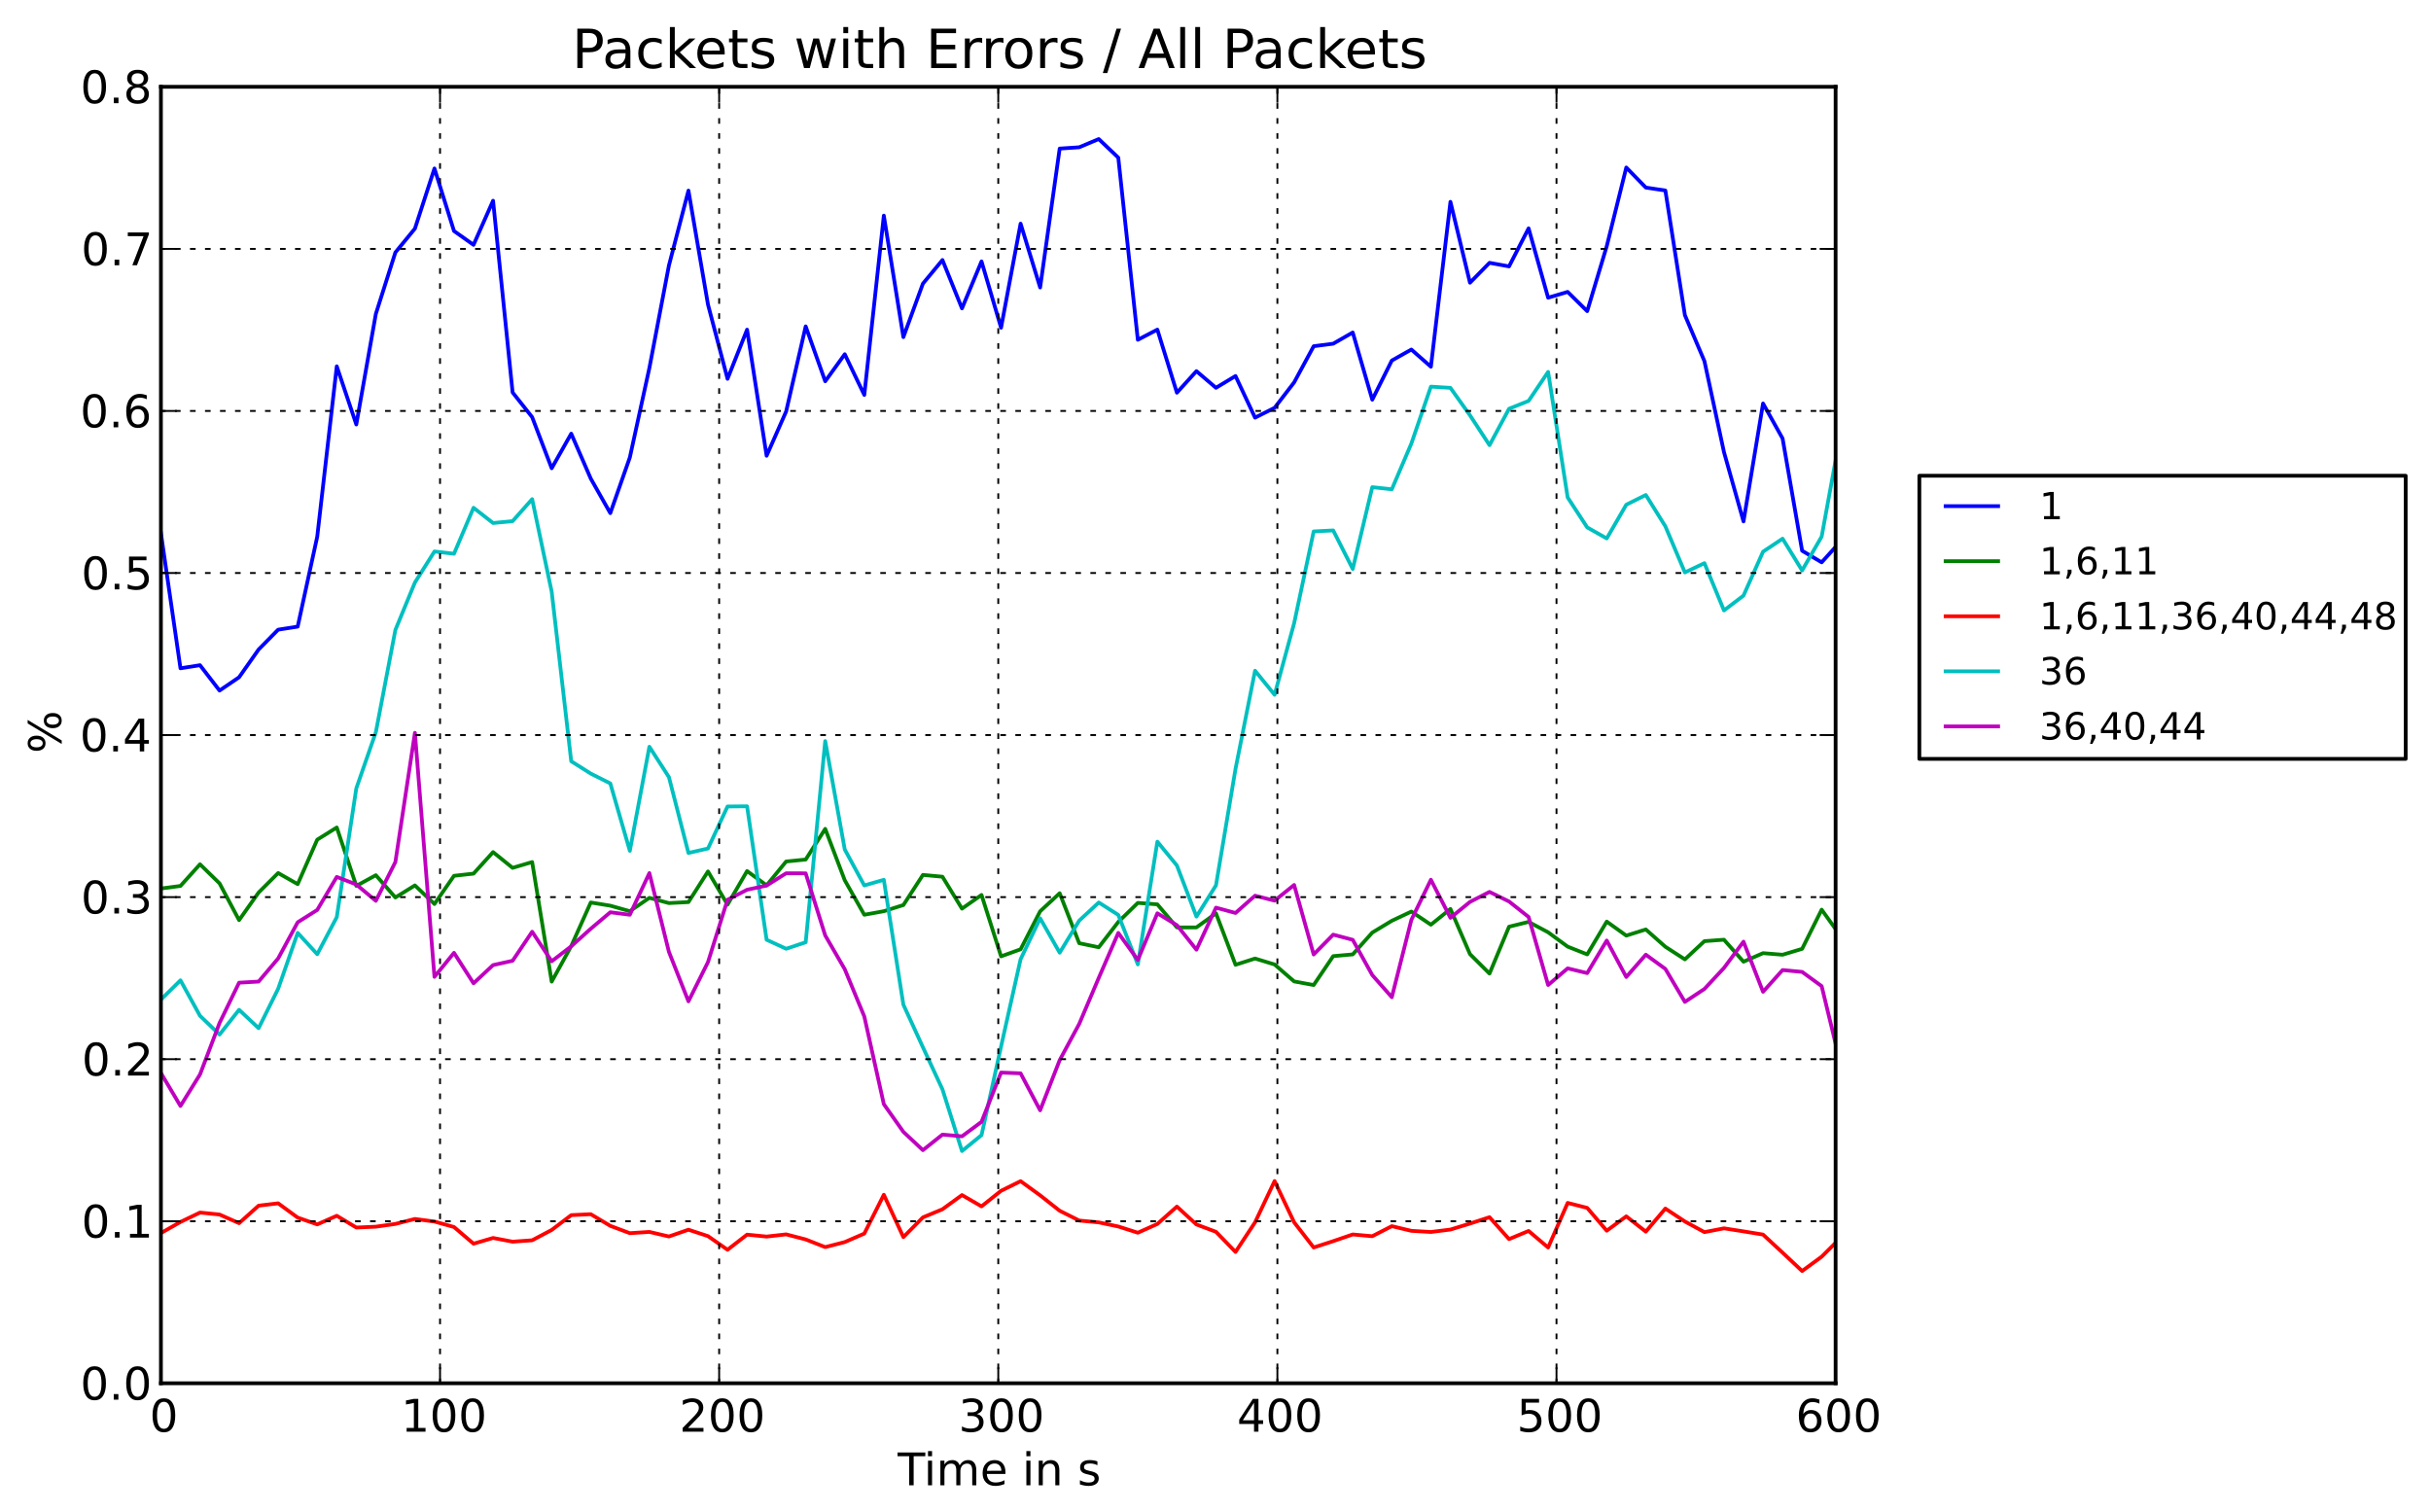 <?xml version="1.0" encoding="utf-8" standalone="no"?>
<!DOCTYPE svg PUBLIC "-//W3C//DTD SVG 1.1//EN"
  "http://www.w3.org/Graphics/SVG/1.1/DTD/svg11.dtd">
<!-- Created with matplotlib (http://matplotlib.sourceforge.net/) -->
<svg height="403pt" version="1.1" viewBox="0 0 648 403" width="648pt" xmlns="http://www.w3.org/2000/svg" xmlns:xlink="http://www.w3.org/1999/xlink">
 <defs>
  <style type="text/css">
*{stroke-linecap:square;stroke-linejoin:round;}
  </style>
 </defs>
 <g id="figure_1">
  <g id="patch_1">
   <path d="
M0 403.307
L648.452 403.307
L648.452 0
L0 0
z
" style="fill:#ffffff;"/>
  </g>
  <g id="axes_1">
   <g id="patch_2">
    <path d="
M42.896 368.742
L489.296 368.742
L489.296 23.142
L42.896 23.142
z
" style="fill:#ffffff;"/>
   </g>
   <g id="line2d_1">
    <path clip-path="url(#p682eaf4455)" d="
M42.896 142.127
L48.104 178.148
L53.312 177.324
L58.52 184.083
L63.728 180.54
L68.936 173.134
L74.144 167.853
L79.352 167.036
L84.56 143.07
L89.768 97.652
L94.976 113.154
L100.184 83.674
L105.392 67.286
L110.6 60.937
L115.808 44.911
L121.016 61.578
L126.224 65.268
L131.432 53.508
L136.64 104.619
L141.848 111.195
L147.056 124.827
L152.264 115.6
L157.472 127.585
L162.68 136.787
L167.888 121.947
L173.096 98.096
L178.304 70.776
L183.512 50.807
L188.72 81.184
L193.928 100.985
L199.136 87.874
L204.344 121.494
L209.552 109.683
L214.76 87.005
L219.968 101.64
L225.176 94.426
L230.384 105.278
L235.592 57.476
L240.8 89.867
L246.008 75.608
L251.216 69.314
L256.424 82.21
L261.632 69.687
L266.84 87.365
L272.048 59.614
L277.256 76.636
L282.464 39.608
L287.672 39.26
L292.88 37.067
L298.088 42.028
L303.296 90.576
L308.504 87.867
L313.712 104.681
L318.92 98.937
L324.128 103.374
L329.336 100.236
L334.544 111.335
L339.752 108.709
L344.96 101.935
L350.168 92.293
L355.376 91.617
L360.584 88.632
L365.792 106.55
L371 96.108
L376.208 93.176
L381.416 97.754
L386.624 53.803
L391.832 75.363
L397.04 70.061
L402.248 71.012
L407.456 60.871
L412.664 79.36
L417.872 77.811
L423.08 82.942
L428.288 65.63
L433.496 44.65
L438.704 49.999
L443.912 50.782
L449.12 84.007
L454.328 96.273
L459.536 120.514
L464.744 139.001
L469.952 107.555
L475.16 116.886
L480.368 146.814
L485.576 149.9
L490.784 144.148
L495.992 154.819" style="fill:none;stroke:#0000ff;"/>
   </g>
   <g id="line2d_2">
    <path clip-path="url(#p682eaf4455)" d="
M42.896 236.853
L48.104 236.17
L53.312 230.394
L58.52 235.478
L63.728 245.276
L68.936 237.92
L74.144 232.722
L79.352 235.686
L84.56 223.827
L89.768 220.586
L94.976 236.154
L100.184 233.301
L105.392 239.242
L110.6 236.022
L115.808 240.987
L121.016 233.463
L126.224 232.882
L131.432 227.146
L136.64 231.346
L141.848 229.801
L147.056 261.675
L152.264 252.199
L157.472 240.581
L162.68 241.43
L167.888 242.9
L173.096 239.344
L178.304 240.738
L183.512 240.472
L188.72 232.304
L193.928 241.151
L199.136 232.2
L204.344 236.008
L209.552 229.649
L214.76 229.128
L219.968 220.949
L225.176 234.653
L230.384 243.844
L235.592 242.903
L240.8 241.261
L246.008 233.226
L251.216 233.707
L256.424 242.221
L261.632 238.567
L266.84 254.936
L272.048 253.052
L277.256 242.926
L282.464 238.111
L287.672 251.431
L292.88 252.515
L298.088 245.764
L303.296 240.685
L308.504 241.076
L313.712 247.217
L318.92 247.218
L324.128 243.469
L329.336 257.181
L334.544 255.518
L339.752 257.102
L344.96 261.62
L350.168 262.583
L355.376 254.879
L360.584 254.414
L365.792 248.599
L371 245.455
L376.208 242.997
L381.416 246.499
L386.624 242.297
L391.832 254.337
L397.04 259.527
L402.248 247.031
L407.456 245.749
L412.664 248.522
L417.872 252.345
L423.08 254.41
L428.288 245.67
L433.496 249.407
L438.704 247.766
L443.912 252.378
L449.12 255.739
L454.328 250.884
L459.536 250.501
L464.744 256.361
L469.952 254.085
L475.16 254.504
L480.368 252.937
L485.576 242.489
L490.784 249.744
L495.992 253.5" style="fill:none;stroke:#008000;"/>
   </g>
   <g id="line2d_3">
    <path clip-path="url(#p682eaf4455)" d="
M42.896 328.704
L48.104 325.743
L53.312 323.234
L58.52 323.758
L63.728 326.064
L68.936 321.396
L74.144 320.769
L79.352 324.576
L84.56 326.391
L89.768 324.092
L94.976 327.229
L100.184 326.998
L105.392 326.263
L110.6 324.941
L115.808 325.629
L121.016 327.086
L126.224 331.53
L131.432 330.006
L136.64 330.997
L141.848 330.625
L147.056 327.875
L152.264 323.922
L157.472 323.672
L162.68 326.778
L167.888 328.729
L173.096 328.394
L178.304 329.613
L183.512 327.806
L188.72 329.519
L193.928 333.149
L199.136 329.12
L204.344 329.635
L209.552 329.048
L214.76 330.4
L219.968 332.443
L225.176 331.103
L230.384 328.837
L235.592 318.49
L240.8 329.782
L246.008 324.521
L251.216 322.353
L256.424 318.573
L261.632 321.585
L266.84 317.433
L272.048 314.867
L277.256 318.644
L282.464 322.752
L287.672 325.363
L292.88 325.853
L298.088 326.949
L303.296 328.61
L308.504 326.275
L313.712 321.644
L318.92 326.411
L324.128 328.371
L329.336 333.732
L334.544 325.836
L339.752 314.841
L344.96 325.836
L350.168 332.547
L355.376 330.856
L360.584 329.072
L365.792 329.54
L371 326.859
L376.208 328.108
L381.416 328.411
L386.624 327.764
L391.832 326.17
L397.04 324.475
L402.248 330.313
L407.456 328.135
L412.664 332.551
L417.872 320.663
L423.08 321.987
L428.288 328.073
L433.496 324.245
L438.704 328.321
L443.912 322.168
L449.12 325.613
L454.328 328.449
L459.536 327.437
L464.744 328.25
L469.952 329.101
L475.16 333.926
L480.368 338.819
L485.576 334.993
L490.784 329.814
L495.992 325.167" style="fill:none;stroke:#ff0000;"/>
   </g>
   <g id="line2d_4">
    <path clip-path="url(#p682eaf4455)" d="
M42.896 266.46
L48.104 261.325
L53.312 270.787
L58.52 275.784
L63.728 269.186
L68.936 274.082
L74.144 263.58
L79.352 248.677
L84.56 254.364
L89.768 244.492
L94.976 210.155
L100.184 195.19
L105.392 167.926
L110.6 155.275
L115.808 147.006
L121.016 147.61
L126.224 135.358
L131.432 139.423
L136.64 138.92
L141.848 133.059
L147.056 157.721
L152.264 202.929
L157.472 206.221
L162.68 208.834
L167.888 226.812
L173.096 199.062
L178.304 207.151
L183.512 227.374
L188.72 226.182
L193.928 214.986
L199.136 214.932
L204.344 250.513
L209.552 252.913
L214.76 251.185
L219.968 197.552
L225.176 226.449
L230.384 236.032
L235.592 234.533
L240.8 267.809
L246.008 279.17
L251.216 290.386
L256.424 306.834
L261.632 302.591
L266.84 278.97
L272.048 255.705
L277.256 244.785
L282.464 253.963
L287.672 245.416
L292.88 240.58
L298.088 243.887
L303.296 257.088
L308.504 224.366
L313.712 230.717
L318.92 244.339
L324.128 236.01
L329.336 204.964
L334.544 178.798
L339.752 185.203
L344.96 166.138
L350.168 141.665
L355.376 141.395
L360.584 151.671
L365.792 129.864
L371 130.429
L376.208 118.233
L381.416 103.064
L386.624 103.392
L391.832 110.702
L397.04 118.67
L402.248 108.963
L407.456 106.871
L412.664 99.144
L417.872 132.602
L423.08 140.588
L428.288 143.529
L433.496 134.538
L438.704 131.949
L443.912 140.3
L449.12 152.595
L454.328 150.123
L459.536 162.722
L464.744 158.769
L469.952 147.068
L475.16 143.593
L480.368 152.06
L485.576 143.037
L490.784 114.598
L495.992 123.532" style="fill:none;stroke:#00bfbf;"/>
   </g>
   <g id="line2d_5">
    <path clip-path="url(#p682eaf4455)" d="
M42.896 286.04
L48.104 294.82
L53.312 286.425
L58.52 272.705
L63.728 261.96
L68.936 261.66
L74.144 255.491
L79.352 245.856
L84.56 242.564
L89.768 233.762
L94.976 235.78
L100.184 240.139
L105.392 229.792
L110.6 195.355
L115.808 260.401
L121.016 253.997
L126.224 262.12
L131.432 257.267
L136.64 256.109
L141.848 248.374
L147.056 256.253
L152.264 252.259
L157.472 247.578
L162.68 243.183
L167.888 243.848
L173.096 232.738
L178.304 253.734
L183.512 266.927
L188.72 256.47
L193.928 239.852
L199.136 237.183
L204.344 236.063
L209.552 232.788
L214.76 232.807
L219.968 249.363
L225.176 258.361
L230.384 270.955
L235.592 294.341
L240.8 301.715
L246.008 306.603
L251.216 302.452
L256.424 302.915
L261.632 299.049
L266.84 285.916
L272.048 286.12
L277.256 295.981
L282.464 282.61
L287.672 272.949
L292.88 260.676
L298.088 248.692
L303.296 255.897
L308.504 243.457
L313.712 246.63
L318.92 253.161
L324.128 241.954
L329.336 243.373
L334.544 238.765
L339.752 240.094
L344.96 235.904
L350.168 254.444
L355.376 249.15
L360.584 250.529
L365.792 259.926
L371 265.833
L376.208 245.221
L381.416 234.511
L386.624 244.669
L391.832 240.423
L397.04 237.756
L402.248 240.313
L407.456 244.434
L412.664 262.577
L417.872 258.14
L423.08 259.404
L428.288 250.722
L433.496 260.44
L438.704 254.49
L443.912 258.284
L449.12 267.079
L454.328 263.626
L459.536 258.032
L464.744 251.022
L469.952 264.384
L475.16 258.589
L480.368 259.081
L485.576 262.874
L490.784 284.342
L495.992 281.8" style="fill:none;stroke:#bf00bf;"/>
   </g>
   <g id="matplotlib.axis_1">
    <g id="xtick_1">
     <g id="line2d_6">
      <path clip-path="url(#p682eaf4455)" d="
M42.896 368.742
L42.896 23.142" style="fill:none;stroke:#000000;stroke-dasharray:1,3;stroke-dashoffset:0.0;stroke-linecap:butt;stroke-width:0.5;"/>
     </g>
     <g id="line2d_7">
      <defs>
       <path d="
M0 0
L0 -4" id="m0012dd4eef" style="stroke:#000000;stroke-linecap:butt;stroke-width:0.5;"/>
      </defs>
      <g>
       <use style="stroke:#000000;stroke-linecap:butt;stroke-width:0.5;" x="42.896" xlink:href="#m0012dd4eef" y="368.742"/>
      </g>
     </g>
     <g id="line2d_8">
      <defs>
       <path d="
M0 0
L0 4" id="m476344969c" style="stroke:#000000;stroke-linecap:butt;stroke-width:0.5;"/>
      </defs>
      <g>
       <use style="stroke:#000000;stroke-linecap:butt;stroke-width:0.5;" x="42.896" xlink:href="#m476344969c" y="23.142"/>
      </g>
     </g>
     <g id="text_1">
      <!-- 0 -->
      <defs>
       <path d="
M31.781 66.406
Q24.172 66.406 20.328 58.906
Q16.5 51.422 16.5 36.375
Q16.5 21.391 20.328 13.891
Q24.172 6.391 31.781 6.391
Q39.453 6.391 43.281 13.891
Q47.125 21.391 47.125 36.375
Q47.125 51.422 43.281 58.906
Q39.453 66.406 31.781 66.406
M31.781 74.219
Q44.047 74.219 50.516 64.516
Q56.984 54.828 56.984 36.375
Q56.984 17.969 50.516 8.266
Q44.047 -1.422 31.781 -1.422
Q19.531 -1.422 13.062 8.266
Q6.594 17.969 6.594 36.375
Q6.594 54.828 13.062 64.516
Q19.531 74.219 31.781 74.219" id="DejaVuSans-30"/>
      </defs>
      <g transform="translate(39.873 381.648)scale(0.12 -0.12)">
       <use xlink:href="#DejaVuSans-30"/>
      </g>
     </g>
    </g>
    <g id="xtick_2">
     <g id="line2d_9">
      <path clip-path="url(#p682eaf4455)" d="
M117.296 368.742
L117.296 23.142" style="fill:none;stroke:#000000;stroke-dasharray:1,3;stroke-dashoffset:0.0;stroke-linecap:butt;stroke-width:0.5;"/>
     </g>
     <g id="line2d_10">
      <g>
       <use style="stroke:#000000;stroke-linecap:butt;stroke-width:0.5;" x="117.296" xlink:href="#m0012dd4eef" y="368.742"/>
      </g>
     </g>
     <g id="line2d_11">
      <g>
       <use style="stroke:#000000;stroke-linecap:butt;stroke-width:0.5;" x="117.296" xlink:href="#m476344969c" y="23.142"/>
      </g>
     </g>
     <g id="text_2">
      <!-- 100 -->
      <defs>
       <path d="
M12.406 8.297
L28.516 8.297
L28.516 63.922
L10.984 60.406
L10.984 69.391
L28.422 72.906
L38.281 72.906
L38.281 8.297
L54.391 8.297
L54.391 0
L12.406 0
z
" id="DejaVuSans-31"/>
      </defs>
      <g transform="translate(106.901 381.648)scale(0.12 -0.12)">
       <use xlink:href="#DejaVuSans-31"/>
       <use x="63.623" xlink:href="#DejaVuSans-30"/>
       <use x="127.246" xlink:href="#DejaVuSans-30"/>
      </g>
     </g>
    </g>
    <g id="xtick_3">
     <g id="line2d_12">
      <path clip-path="url(#p682eaf4455)" d="
M191.696 368.742
L191.696 23.142" style="fill:none;stroke:#000000;stroke-dasharray:1,3;stroke-dashoffset:0.0;stroke-linecap:butt;stroke-width:0.5;"/>
     </g>
     <g id="line2d_13">
      <g>
       <use style="stroke:#000000;stroke-linecap:butt;stroke-width:0.5;" x="191.696" xlink:href="#m0012dd4eef" y="368.742"/>
      </g>
     </g>
     <g id="line2d_14">
      <g>
       <use style="stroke:#000000;stroke-linecap:butt;stroke-width:0.5;" x="191.696" xlink:href="#m476344969c" y="23.142"/>
      </g>
     </g>
     <g id="text_3">
      <!-- 200 -->
      <defs>
       <path d="
M19.188 8.297
L53.609 8.297
L53.609 0
L7.328 0
L7.328 8.297
Q12.938 14.109 22.625 23.891
Q32.328 33.688 34.812 36.531
Q39.547 41.844 41.422 45.531
Q43.312 49.219 43.312 52.781
Q43.312 58.594 39.234 62.25
Q35.156 65.922 28.609 65.922
Q23.969 65.922 18.812 64.312
Q13.672 62.703 7.812 59.422
L7.812 69.391
Q13.766 71.781 18.938 73
Q24.125 74.219 28.422 74.219
Q39.75 74.219 46.484 68.547
Q53.219 62.891 53.219 53.422
Q53.219 48.922 51.531 44.891
Q49.859 40.875 45.406 35.406
Q44.188 33.984 37.641 27.219
Q31.109 20.453 19.188 8.297" id="DejaVuSans-32"/>
      </defs>
      <g transform="translate(181.082 381.648)scale(0.12 -0.12)">
       <use xlink:href="#DejaVuSans-32"/>
       <use x="63.623" xlink:href="#DejaVuSans-30"/>
       <use x="127.246" xlink:href="#DejaVuSans-30"/>
      </g>
     </g>
    </g>
    <g id="xtick_4">
     <g id="line2d_15">
      <path clip-path="url(#p682eaf4455)" d="
M266.096 368.742
L266.096 23.142" style="fill:none;stroke:#000000;stroke-dasharray:1,3;stroke-dashoffset:0.0;stroke-linecap:butt;stroke-width:0.5;"/>
     </g>
     <g id="line2d_16">
      <g>
       <use style="stroke:#000000;stroke-linecap:butt;stroke-width:0.5;" x="266.096" xlink:href="#m0012dd4eef" y="368.742"/>
      </g>
     </g>
     <g id="line2d_17">
      <g>
       <use style="stroke:#000000;stroke-linecap:butt;stroke-width:0.5;" x="266.096" xlink:href="#m476344969c" y="23.142"/>
      </g>
     </g>
     <g id="text_4">
      <!-- 300 -->
      <defs>
       <path d="
M40.578 39.312
Q47.656 37.797 51.625 33
Q55.609 28.219 55.609 21.188
Q55.609 10.406 48.188 4.484
Q40.766 -1.422 27.094 -1.422
Q22.516 -1.422 17.656 -0.516
Q12.797 0.391 7.625 2.203
L7.625 11.719
Q11.719 9.328 16.594 8.109
Q21.484 6.891 26.812 6.891
Q36.078 6.891 40.938 10.547
Q45.797 14.203 45.797 21.188
Q45.797 27.641 41.281 31.266
Q36.766 34.906 28.719 34.906
L20.219 34.906
L20.219 43.016
L29.109 43.016
Q36.375 43.016 40.234 45.922
Q44.094 48.828 44.094 54.297
Q44.094 59.906 40.109 62.906
Q36.141 65.922 28.719 65.922
Q24.656 65.922 20.016 65.031
Q15.375 64.156 9.812 62.312
L9.812 71.094
Q15.438 72.656 20.344 73.438
Q25.25 74.219 29.594 74.219
Q40.828 74.219 47.359 69.109
Q53.906 64.016 53.906 55.328
Q53.906 49.266 50.438 45.094
Q46.969 40.922 40.578 39.312" id="DejaVuSans-33"/>
      </defs>
      <g transform="translate(255.5 381.648)scale(0.12 -0.12)">
       <use xlink:href="#DejaVuSans-33"/>
       <use x="63.623" xlink:href="#DejaVuSans-30"/>
       <use x="127.246" xlink:href="#DejaVuSans-30"/>
      </g>
     </g>
    </g>
    <g id="xtick_5">
     <g id="line2d_18">
      <path clip-path="url(#p682eaf4455)" d="
M340.496 368.742
L340.496 23.142" style="fill:none;stroke:#000000;stroke-dasharray:1,3;stroke-dashoffset:0.0;stroke-linecap:butt;stroke-width:0.5;"/>
     </g>
     <g id="line2d_19">
      <g>
       <use style="stroke:#000000;stroke-linecap:butt;stroke-width:0.5;" x="340.496" xlink:href="#m0012dd4eef" y="368.742"/>
      </g>
     </g>
     <g id="line2d_20">
      <g>
       <use style="stroke:#000000;stroke-linecap:butt;stroke-width:0.5;" x="340.496" xlink:href="#m476344969c" y="23.142"/>
      </g>
     </g>
     <g id="text_5">
      <!-- 400 -->
      <defs>
       <path d="
M37.797 64.312
L12.891 25.391
L37.797 25.391
z

M35.203 72.906
L47.609 72.906
L47.609 25.391
L58.016 25.391
L58.016 17.188
L47.609 17.188
L47.609 0
L37.797 0
L37.797 17.188
L4.891 17.188
L4.891 26.703
z
" id="DejaVuSans-34"/>
      </defs>
      <g transform="translate(329.736 381.648)scale(0.12 -0.12)">
       <use xlink:href="#DejaVuSans-34"/>
       <use x="63.623" xlink:href="#DejaVuSans-30"/>
       <use x="127.246" xlink:href="#DejaVuSans-30"/>
      </g>
     </g>
    </g>
    <g id="xtick_6">
     <g id="line2d_21">
      <path clip-path="url(#p682eaf4455)" d="
M414.896 368.742
L414.896 23.142" style="fill:none;stroke:#000000;stroke-dasharray:1,3;stroke-dashoffset:0.0;stroke-linecap:butt;stroke-width:0.5;"/>
     </g>
     <g id="line2d_22">
      <g>
       <use style="stroke:#000000;stroke-linecap:butt;stroke-width:0.5;" x="414.896" xlink:href="#m0012dd4eef" y="368.742"/>
      </g>
     </g>
     <g id="line2d_23">
      <g>
       <use style="stroke:#000000;stroke-linecap:butt;stroke-width:0.5;" x="414.896" xlink:href="#m476344969c" y="23.142"/>
      </g>
     </g>
     <g id="text_6">
      <!-- 500 -->
      <defs>
       <path d="
M10.797 72.906
L49.516 72.906
L49.516 64.594
L19.828 64.594
L19.828 46.734
Q21.969 47.469 24.109 47.828
Q26.266 48.188 28.422 48.188
Q40.625 48.188 47.75 41.5
Q54.891 34.812 54.891 23.391
Q54.891 11.625 47.562 5.094
Q40.234 -1.422 26.906 -1.422
Q22.312 -1.422 17.547 -0.641
Q12.797 0.141 7.719 1.703
L7.719 11.625
Q12.109 9.234 16.797 8.062
Q21.484 6.891 26.703 6.891
Q35.156 6.891 40.078 11.328
Q45.016 15.766 45.016 23.391
Q45.016 31 40.078 35.438
Q35.156 39.891 26.703 39.891
Q22.75 39.891 18.812 39.016
Q14.891 38.141 10.797 36.281
z
" id="DejaVuSans-35"/>
      </defs>
      <g transform="translate(404.305 381.648)scale(0.12 -0.12)">
       <use xlink:href="#DejaVuSans-35"/>
       <use x="63.623" xlink:href="#DejaVuSans-30"/>
       <use x="127.246" xlink:href="#DejaVuSans-30"/>
      </g>
     </g>
    </g>
    <g id="xtick_7">
     <g id="line2d_24">
      <path clip-path="url(#p682eaf4455)" d="
M489.296 368.742
L489.296 23.142" style="fill:none;stroke:#000000;stroke-dasharray:1,3;stroke-dashoffset:0.0;stroke-linecap:butt;stroke-width:0.5;"/>
     </g>
     <g id="line2d_25">
      <g>
       <use style="stroke:#000000;stroke-linecap:butt;stroke-width:0.5;" x="489.296" xlink:href="#m0012dd4eef" y="368.742"/>
      </g>
     </g>
     <g id="line2d_26">
      <g>
       <use style="stroke:#000000;stroke-linecap:butt;stroke-width:0.5;" x="489.296" xlink:href="#m476344969c" y="23.142"/>
      </g>
     </g>
     <g id="text_7">
      <!-- 600 -->
      <defs>
       <path d="
M33.016 40.375
Q26.375 40.375 22.484 35.828
Q18.609 31.297 18.609 23.391
Q18.609 15.531 22.484 10.953
Q26.375 6.391 33.016 6.391
Q39.656 6.391 43.531 10.953
Q47.406 15.531 47.406 23.391
Q47.406 31.297 43.531 35.828
Q39.656 40.375 33.016 40.375
M52.594 71.297
L52.594 62.312
Q48.875 64.062 45.094 64.984
Q41.312 65.922 37.594 65.922
Q27.828 65.922 22.672 59.328
Q17.531 52.734 16.797 39.406
Q19.672 43.656 24.016 45.922
Q28.375 48.188 33.594 48.188
Q44.578 48.188 50.953 41.516
Q57.328 34.859 57.328 23.391
Q57.328 12.156 50.688 5.359
Q44.047 -1.422 33.016 -1.422
Q20.359 -1.422 13.672 8.266
Q6.984 17.969 6.984 36.375
Q6.984 53.656 15.188 63.938
Q23.391 74.219 37.203 74.219
Q40.922 74.219 44.703 73.484
Q48.484 72.75 52.594 71.297" id="DejaVuSans-36"/>
      </defs>
      <g transform="translate(478.661 381.648)scale(0.12 -0.12)">
       <use xlink:href="#DejaVuSans-36"/>
       <use x="63.623" xlink:href="#DejaVuSans-30"/>
       <use x="127.246" xlink:href="#DejaVuSans-30"/>
      </g>
     </g>
    </g>
    <g id="text_8">
     <!-- Time in s -->
     <defs>
      <path d="
M52 44.188
Q55.375 50.25 60.062 53.125
Q64.75 56 71.094 56
Q79.641 56 84.281 50.016
Q88.922 44.047 88.922 33.016
L88.922 0
L79.891 0
L79.891 32.719
Q79.891 40.578 77.094 44.375
Q74.312 48.188 68.609 48.188
Q61.625 48.188 57.562 43.547
Q53.516 38.922 53.516 30.906
L53.516 0
L44.484 0
L44.484 32.719
Q44.484 40.625 41.703 44.406
Q38.922 48.188 33.109 48.188
Q26.219 48.188 22.156 43.531
Q18.109 38.875 18.109 30.906
L18.109 0
L9.078 0
L9.078 54.688
L18.109 54.688
L18.109 46.188
Q21.188 51.219 25.484 53.609
Q29.781 56 35.688 56
Q41.656 56 45.828 52.969
Q50 49.953 52 44.188" id="DejaVuSans-6d"/>
      <path d="
M54.891 33.016
L54.891 0
L45.906 0
L45.906 32.719
Q45.906 40.484 42.875 44.328
Q39.844 48.188 33.797 48.188
Q26.516 48.188 22.312 43.547
Q18.109 38.922 18.109 30.906
L18.109 0
L9.078 0
L9.078 54.688
L18.109 54.688
L18.109 46.188
Q21.344 51.125 25.703 53.562
Q30.078 56 35.797 56
Q45.219 56 50.047 50.172
Q54.891 44.344 54.891 33.016" id="DejaVuSans-6e"/>
      <path id="DejaVuSans-20"/>
      <path d="
M9.422 54.688
L18.406 54.688
L18.406 0
L9.422 0
z

M9.422 75.984
L18.406 75.984
L18.406 64.594
L9.422 64.594
z
" id="DejaVuSans-69"/>
      <path d="
M56.203 29.594
L56.203 25.203
L14.891 25.203
Q15.484 15.922 20.484 11.062
Q25.484 6.203 34.422 6.203
Q39.594 6.203 44.453 7.469
Q49.312 8.734 54.109 11.281
L54.109 2.781
Q49.266 0.734 44.188 -0.344
Q39.109 -1.422 33.891 -1.422
Q20.797 -1.422 13.156 6.188
Q5.516 13.812 5.516 26.812
Q5.516 40.234 12.766 48.109
Q20.016 56 32.328 56
Q43.359 56 49.781 48.891
Q56.203 41.797 56.203 29.594
M47.219 32.234
Q47.125 39.594 43.094 43.984
Q39.062 48.391 32.422 48.391
Q24.906 48.391 20.391 44.141
Q15.875 39.891 15.188 32.172
z
" id="DejaVuSans-65"/>
      <path d="
M44.281 53.078
L44.281 44.578
Q40.484 46.531 36.375 47.5
Q32.281 48.484 27.875 48.484
Q21.188 48.484 17.844 46.438
Q14.5 44.391 14.5 40.281
Q14.5 37.156 16.891 35.375
Q19.281 33.594 26.516 31.984
L29.594 31.297
Q39.156 29.25 43.188 25.516
Q47.219 21.781 47.219 15.094
Q47.219 7.469 41.188 3.016
Q35.156 -1.422 24.609 -1.422
Q20.219 -1.422 15.453 -0.562
Q10.688 0.297 5.422 2
L5.422 11.281
Q10.406 8.688 15.234 7.391
Q20.062 6.109 24.812 6.109
Q31.156 6.109 34.562 8.281
Q37.984 10.453 37.984 14.406
Q37.984 18.062 35.516 20.016
Q33.062 21.969 24.703 23.781
L21.578 24.516
Q13.234 26.266 9.516 29.906
Q5.812 33.547 5.812 39.891
Q5.812 47.609 11.281 51.797
Q16.75 56 26.812 56
Q31.781 56 36.172 55.266
Q40.578 54.547 44.281 53.078" id="DejaVuSans-73"/>
      <path d="
M-0.297 72.906
L61.375 72.906
L61.375 64.594
L35.5 64.594
L35.5 0
L25.594 0
L25.594 64.594
L-0.297 64.594
z
" id="DejaVuSans-54"/>
     </defs>
     <g transform="translate(239.282 395.937)scale(0.12 -0.12)">
      <use xlink:href="#DejaVuSans-54"/>
      <use x="57.959" xlink:href="#DejaVuSans-69"/>
      <use x="85.742" xlink:href="#DejaVuSans-6d"/>
      <use x="183.154" xlink:href="#DejaVuSans-65"/>
      <use x="244.678" xlink:href="#DejaVuSans-20"/>
      <use x="276.465" xlink:href="#DejaVuSans-69"/>
      <use x="304.248" xlink:href="#DejaVuSans-6e"/>
      <use x="367.627" xlink:href="#DejaVuSans-20"/>
      <use x="399.414" xlink:href="#DejaVuSans-73"/>
     </g>
    </g>
   </g>
   <g id="matplotlib.axis_2">
    <g id="ytick_1">
     <g id="line2d_27">
      <path clip-path="url(#p682eaf4455)" d="
M42.896 368.742
L489.296 368.742" style="fill:none;stroke:#000000;stroke-dasharray:1,3;stroke-dashoffset:0.0;stroke-linecap:butt;stroke-width:0.5;"/>
     </g>
     <g id="line2d_28">
      <defs>
       <path d="
M0 0
L4 0" id="me8a85f7bf6" style="stroke:#000000;stroke-linecap:butt;stroke-width:0.5;"/>
      </defs>
      <g>
       <use style="stroke:#000000;stroke-linecap:butt;stroke-width:0.5;" x="42.896" xlink:href="#me8a85f7bf6" y="368.742"/>
      </g>
     </g>
     <g id="line2d_29">
      <defs>
       <path d="
M0 0
L-4 0" id="m1a32005dea" style="stroke:#000000;stroke-linecap:butt;stroke-width:0.5;"/>
      </defs>
      <g>
       <use style="stroke:#000000;stroke-linecap:butt;stroke-width:0.5;" x="489.296" xlink:href="#m1a32005dea" y="368.742"/>
      </g>
     </g>
     <g id="text_9">
      <!-- 0.0 -->
      <defs>
       <path d="
M10.688 12.406
L21 12.406
L21 0
L10.688 0
z
" id="DejaVuSans-2e"/>
      </defs>
      <g transform="translate(21.401 373.11)scale(0.12 -0.12)">
       <use xlink:href="#DejaVuSans-30"/>
       <use x="63.623" xlink:href="#DejaVuSans-2e"/>
       <use x="95.41" xlink:href="#DejaVuSans-30"/>
      </g>
     </g>
    </g>
    <g id="ytick_2">
     <g id="line2d_30">
      <path clip-path="url(#p682eaf4455)" d="
M42.896 325.542
L489.296 325.542" style="fill:none;stroke:#000000;stroke-dasharray:1,3;stroke-dashoffset:0.0;stroke-linecap:butt;stroke-width:0.5;"/>
     </g>
     <g id="line2d_31">
      <g>
       <use style="stroke:#000000;stroke-linecap:butt;stroke-width:0.5;" x="42.896" xlink:href="#me8a85f7bf6" y="325.542"/>
      </g>
     </g>
     <g id="line2d_32">
      <g>
       <use style="stroke:#000000;stroke-linecap:butt;stroke-width:0.5;" x="489.296" xlink:href="#m1a32005dea" y="325.542"/>
      </g>
     </g>
     <g id="text_10">
      <!-- 0.1 -->
      <g transform="translate(21.712 329.91)scale(0.12 -0.12)">
       <use xlink:href="#DejaVuSans-30"/>
       <use x="63.623" xlink:href="#DejaVuSans-2e"/>
       <use x="95.41" xlink:href="#DejaVuSans-31"/>
      </g>
     </g>
    </g>
    <g id="ytick_3">
     <g id="line2d_33">
      <path clip-path="url(#p682eaf4455)" d="
M42.896 282.342
L489.296 282.342" style="fill:none;stroke:#000000;stroke-dasharray:1,3;stroke-dashoffset:0.0;stroke-linecap:butt;stroke-width:0.5;"/>
     </g>
     <g id="line2d_34">
      <g>
       <use style="stroke:#000000;stroke-linecap:butt;stroke-width:0.5;" x="42.896" xlink:href="#me8a85f7bf6" y="282.342"/>
      </g>
     </g>
     <g id="line2d_35">
      <g>
       <use style="stroke:#000000;stroke-linecap:butt;stroke-width:0.5;" x="489.296" xlink:href="#m1a32005dea" y="282.342"/>
      </g>
     </g>
     <g id="text_11">
      <!-- 0.2 -->
      <g transform="translate(21.806 286.71)scale(0.12 -0.12)">
       <use xlink:href="#DejaVuSans-30"/>
       <use x="63.623" xlink:href="#DejaVuSans-2e"/>
       <use x="95.41" xlink:href="#DejaVuSans-32"/>
      </g>
     </g>
    </g>
    <g id="ytick_4">
     <g id="line2d_36">
      <path clip-path="url(#p682eaf4455)" d="
M42.896 239.142
L489.296 239.142" style="fill:none;stroke:#000000;stroke-dasharray:1,3;stroke-dashoffset:0.0;stroke-linecap:butt;stroke-width:0.5;"/>
     </g>
     <g id="line2d_37">
      <g>
       <use style="stroke:#000000;stroke-linecap:butt;stroke-width:0.5;" x="42.896" xlink:href="#me8a85f7bf6" y="239.142"/>
      </g>
     </g>
     <g id="line2d_38">
      <g>
       <use style="stroke:#000000;stroke-linecap:butt;stroke-width:0.5;" x="489.296" xlink:href="#m1a32005dea" y="239.142"/>
      </g>
     </g>
     <g id="text_12">
      <!-- 0.3 -->
      <g transform="translate(21.566 243.51)scale(0.12 -0.12)">
       <use xlink:href="#DejaVuSans-30"/>
       <use x="63.623" xlink:href="#DejaVuSans-2e"/>
       <use x="95.41" xlink:href="#DejaVuSans-33"/>
      </g>
     </g>
    </g>
    <g id="ytick_5">
     <g id="line2d_39">
      <path clip-path="url(#p682eaf4455)" d="
M42.896 195.942
L489.296 195.942" style="fill:none;stroke:#000000;stroke-dasharray:1,3;stroke-dashoffset:0.0;stroke-linecap:butt;stroke-width:0.5;"/>
     </g>
     <g id="line2d_40">
      <g>
       <use style="stroke:#000000;stroke-linecap:butt;stroke-width:0.5;" x="42.896" xlink:href="#me8a85f7bf6" y="195.942"/>
      </g>
     </g>
     <g id="line2d_41">
      <g>
       <use style="stroke:#000000;stroke-linecap:butt;stroke-width:0.5;" x="489.296" xlink:href="#m1a32005dea" y="195.942"/>
      </g>
     </g>
     <g id="text_13">
      <!-- 0.4 -->
      <g transform="translate(21.277 200.31)scale(0.12 -0.12)">
       <use xlink:href="#DejaVuSans-30"/>
       <use x="63.623" xlink:href="#DejaVuSans-2e"/>
       <use x="95.41" xlink:href="#DejaVuSans-34"/>
      </g>
     </g>
    </g>
    <g id="ytick_6">
     <g id="line2d_42">
      <path clip-path="url(#p682eaf4455)" d="
M42.896 152.742
L489.296 152.742" style="fill:none;stroke:#000000;stroke-dasharray:1,3;stroke-dashoffset:0.0;stroke-linecap:butt;stroke-width:0.5;"/>
     </g>
     <g id="line2d_43">
      <g>
       <use style="stroke:#000000;stroke-linecap:butt;stroke-width:0.5;" x="42.896" xlink:href="#me8a85f7bf6" y="152.742"/>
      </g>
     </g>
     <g id="line2d_44">
      <g>
       <use style="stroke:#000000;stroke-linecap:butt;stroke-width:0.5;" x="489.296" xlink:href="#m1a32005dea" y="152.742"/>
      </g>
     </g>
     <g id="text_14">
      <!-- 0.5 -->
      <g transform="translate(21.652 157.11)scale(0.12 -0.12)">
       <use xlink:href="#DejaVuSans-30"/>
       <use x="63.623" xlink:href="#DejaVuSans-2e"/>
       <use x="95.41" xlink:href="#DejaVuSans-35"/>
      </g>
     </g>
    </g>
    <g id="ytick_7">
     <g id="line2d_45">
      <path clip-path="url(#p682eaf4455)" d="
M42.896 109.542
L489.296 109.542" style="fill:none;stroke:#000000;stroke-dasharray:1,3;stroke-dashoffset:0.0;stroke-linecap:butt;stroke-width:0.5;"/>
     </g>
     <g id="line2d_46">
      <g>
       <use style="stroke:#000000;stroke-linecap:butt;stroke-width:0.5;" x="42.896" xlink:href="#me8a85f7bf6" y="109.542"/>
      </g>
     </g>
     <g id="line2d_47">
      <g>
       <use style="stroke:#000000;stroke-linecap:butt;stroke-width:0.5;" x="489.296" xlink:href="#m1a32005dea" y="109.542"/>
      </g>
     </g>
     <g id="text_15">
      <!-- 0.6 -->
      <g transform="translate(21.359 113.91)scale(0.12 -0.12)">
       <use xlink:href="#DejaVuSans-30"/>
       <use x="63.623" xlink:href="#DejaVuSans-2e"/>
       <use x="95.41" xlink:href="#DejaVuSans-36"/>
      </g>
     </g>
    </g>
    <g id="ytick_8">
     <g id="line2d_48">
      <path clip-path="url(#p682eaf4455)" d="
M42.896 66.342
L489.296 66.342" style="fill:none;stroke:#000000;stroke-dasharray:1,3;stroke-dashoffset:0.0;stroke-linecap:butt;stroke-width:0.5;"/>
     </g>
     <g id="line2d_49">
      <g>
       <use style="stroke:#000000;stroke-linecap:butt;stroke-width:0.5;" x="42.896" xlink:href="#me8a85f7bf6" y="66.342"/>
      </g>
     </g>
     <g id="line2d_50">
      <g>
       <use style="stroke:#000000;stroke-linecap:butt;stroke-width:0.5;" x="489.296" xlink:href="#m1a32005dea" y="66.342"/>
      </g>
     </g>
     <g id="text_16">
      <!-- 0.7 -->
      <defs>
       <path d="
M8.203 72.906
L55.078 72.906
L55.078 68.703
L28.609 0
L18.312 0
L43.219 64.594
L8.203 64.594
z
" id="DejaVuSans-37"/>
      </defs>
      <g transform="translate(21.629 70.71)scale(0.12 -0.12)">
       <use xlink:href="#DejaVuSans-30"/>
       <use x="63.623" xlink:href="#DejaVuSans-2e"/>
       <use x="95.41" xlink:href="#DejaVuSans-37"/>
      </g>
     </g>
    </g>
    <g id="ytick_9">
     <g id="line2d_51">
      <path clip-path="url(#p682eaf4455)" d="
M42.896 23.142
L489.296 23.142" style="fill:none;stroke:#000000;stroke-dasharray:1,3;stroke-dashoffset:0.0;stroke-linecap:butt;stroke-width:0.5;"/>
     </g>
     <g id="line2d_52">
      <g>
       <use style="stroke:#000000;stroke-linecap:butt;stroke-width:0.5;" x="42.896" xlink:href="#me8a85f7bf6" y="23.142"/>
      </g>
     </g>
     <g id="line2d_53">
      <g>
       <use style="stroke:#000000;stroke-linecap:butt;stroke-width:0.5;" x="489.296" xlink:href="#m1a32005dea" y="23.142"/>
      </g>
     </g>
     <g id="text_17">
      <!-- 0.8 -->
      <defs>
       <path d="
M31.781 34.625
Q24.75 34.625 20.719 30.859
Q16.703 27.094 16.703 20.516
Q16.703 13.922 20.719 10.156
Q24.75 6.391 31.781 6.391
Q38.812 6.391 42.859 10.172
Q46.922 13.969 46.922 20.516
Q46.922 27.094 42.891 30.859
Q38.875 34.625 31.781 34.625
M21.922 38.812
Q15.578 40.375 12.031 44.719
Q8.5 49.078 8.5 55.328
Q8.5 64.062 14.719 69.141
Q20.953 74.219 31.781 74.219
Q42.672 74.219 48.875 69.141
Q55.078 64.062 55.078 55.328
Q55.078 49.078 51.531 44.719
Q48 40.375 41.703 38.812
Q48.828 37.156 52.797 32.312
Q56.781 27.484 56.781 20.516
Q56.781 9.906 50.312 4.234
Q43.844 -1.422 31.781 -1.422
Q19.734 -1.422 13.25 4.234
Q6.781 9.906 6.781 20.516
Q6.781 27.484 10.781 32.312
Q14.797 37.156 21.922 38.812
M18.312 54.391
Q18.312 48.734 21.844 45.562
Q25.391 42.391 31.781 42.391
Q38.141 42.391 41.719 45.562
Q45.312 48.734 45.312 54.391
Q45.312 60.062 41.719 63.234
Q38.141 66.406 31.781 66.406
Q25.391 66.406 21.844 63.234
Q18.312 60.062 18.312 54.391" id="DejaVuSans-38"/>
      </defs>
      <g transform="translate(21.425 27.51)scale(0.12 -0.12)">
       <use xlink:href="#DejaVuSans-30"/>
       <use x="63.623" xlink:href="#DejaVuSans-2e"/>
       <use x="95.41" xlink:href="#DejaVuSans-38"/>
      </g>
     </g>
    </g>
    <g id="text_18">
     <!-- % -->
     <defs>
      <path d="
M72.703 32.078
Q68.453 32.078 66.031 28.469
Q63.625 24.859 63.625 18.406
Q63.625 12.062 66.031 8.422
Q68.453 4.781 72.703 4.781
Q76.859 4.781 79.266 8.422
Q81.688 12.062 81.688 18.406
Q81.688 24.812 79.266 28.438
Q76.859 32.078 72.703 32.078
M72.703 38.281
Q80.422 38.281 84.953 32.906
Q89.5 27.547 89.5 18.406
Q89.5 9.281 84.938 3.922
Q80.375 -1.422 72.703 -1.422
Q64.891 -1.422 60.344 3.922
Q55.812 9.281 55.812 18.406
Q55.812 27.594 60.375 32.938
Q64.938 38.281 72.703 38.281
M22.312 68.016
Q18.109 68.016 15.688 64.375
Q13.281 60.75 13.281 54.391
Q13.281 47.953 15.672 44.328
Q18.062 40.719 22.312 40.719
Q26.562 40.719 28.969 44.328
Q31.391 47.953 31.391 54.391
Q31.391 60.688 28.953 64.344
Q26.516 68.016 22.312 68.016
M66.406 74.219
L74.219 74.219
L28.609 -1.422
L20.797 -1.422
z

M22.312 74.219
Q30.031 74.219 34.609 68.875
Q39.203 63.531 39.203 54.391
Q39.203 45.172 34.641 39.844
Q30.078 34.516 22.312 34.516
Q14.547 34.516 10.031 39.859
Q5.516 45.219 5.516 54.391
Q5.516 63.484 10.047 68.844
Q14.594 74.219 22.312 74.219" id="DejaVuSans-25"/>
     </defs>
     <g transform="translate(16.277 200.81)rotate(-90.0)scale(0.12 -0.12)">
      <use xlink:href="#DejaVuSans-25"/>
     </g>
    </g>
   </g>
   <g id="patch_3">
    <path d="
M42.896 23.142
L489.296 23.142" style="fill:none;stroke:#000000;"/>
   </g>
   <g id="patch_4">
    <path d="
M489.296 368.742
L489.296 23.142" style="fill:none;stroke:#000000;"/>
   </g>
   <g id="patch_5">
    <path d="
M42.896 368.742
L489.296 368.742" style="fill:none;stroke:#000000;"/>
   </g>
   <g id="patch_6">
    <path d="
M42.896 368.742
L42.896 23.142" style="fill:none;stroke:#000000;"/>
   </g>
   <g id="text_19">
    <!-- Packets with Errors / All Packets -->
    <defs>
     <path d="
M25.391 72.906
L33.688 72.906
L8.297 -9.281
L0 -9.281
z
" id="DejaVuSans-2f"/>
     <path d="
M30.609 48.391
Q23.391 48.391 19.188 42.75
Q14.984 37.109 14.984 27.297
Q14.984 17.484 19.156 11.844
Q23.344 6.203 30.609 6.203
Q37.797 6.203 41.984 11.859
Q46.188 17.531 46.188 27.297
Q46.188 37.016 41.984 42.703
Q37.797 48.391 30.609 48.391
M30.609 56
Q42.328 56 49.016 48.375
Q55.719 40.766 55.719 27.297
Q55.719 13.875 49.016 6.219
Q42.328 -1.422 30.609 -1.422
Q18.844 -1.422 12.172 6.219
Q5.516 13.875 5.516 27.297
Q5.516 40.766 12.172 48.375
Q18.844 56 30.609 56" id="DejaVuSans-6f"/>
     <path d="
M41.109 46.297
Q39.594 47.172 37.812 47.578
Q36.031 48 33.891 48
Q26.266 48 22.188 43.047
Q18.109 38.094 18.109 28.812
L18.109 0
L9.078 0
L9.078 54.688
L18.109 54.688
L18.109 46.188
Q20.953 51.172 25.484 53.578
Q30.031 56 36.531 56
Q37.453 56 38.578 55.875
Q39.703 55.766 41.062 55.516
z
" id="DejaVuSans-72"/>
     <path d="
M9.078 75.984
L18.109 75.984
L18.109 31.109
L44.922 54.688
L56.391 54.688
L27.391 29.109
L57.625 0
L45.906 0
L18.109 26.703
L18.109 0
L9.078 0
z
" id="DejaVuSans-6b"/>
     <path d="
M9.422 75.984
L18.406 75.984
L18.406 0
L9.422 0
z
" id="DejaVuSans-6c"/>
     <path d="
M9.812 72.906
L55.906 72.906
L55.906 64.594
L19.672 64.594
L19.672 43.016
L54.391 43.016
L54.391 34.719
L19.672 34.719
L19.672 8.297
L56.781 8.297
L56.781 0
L9.812 0
z
" id="DejaVuSans-45"/>
     <path d="
M34.188 63.188
L20.797 26.906
L47.609 26.906
z

M28.609 72.906
L39.797 72.906
L67.578 0
L57.328 0
L50.688 18.703
L17.828 18.703
L11.188 0
L0.781 0
z
" id="DejaVuSans-41"/>
     <path d="
M54.891 33.016
L54.891 0
L45.906 0
L45.906 32.719
Q45.906 40.484 42.875 44.328
Q39.844 48.188 33.797 48.188
Q26.516 48.188 22.312 43.547
Q18.109 38.922 18.109 30.906
L18.109 0
L9.078 0
L9.078 75.984
L18.109 75.984
L18.109 46.188
Q21.344 51.125 25.703 53.562
Q30.078 56 35.797 56
Q45.219 56 50.047 50.172
Q54.891 44.344 54.891 33.016" id="DejaVuSans-68"/>
     <path d="
M18.312 70.219
L18.312 54.688
L36.812 54.688
L36.812 47.703
L18.312 47.703
L18.312 18.016
Q18.312 11.328 20.141 9.422
Q21.969 7.516 27.594 7.516
L36.812 7.516
L36.812 0
L27.594 0
Q17.188 0 13.234 3.875
Q9.281 7.766 9.281 18.016
L9.281 47.703
L2.688 47.703
L2.688 54.688
L9.281 54.688
L9.281 70.219
z
" id="DejaVuSans-74"/>
     <path d="
M4.203 54.688
L13.188 54.688
L24.422 12.016
L35.594 54.688
L46.188 54.688
L57.422 12.016
L68.609 54.688
L77.594 54.688
L63.281 0
L52.688 0
L40.922 44.828
L29.109 0
L18.5 0
z
" id="DejaVuSans-77"/>
     <path d="
M19.672 64.797
L19.672 37.406
L32.078 37.406
Q38.969 37.406 42.719 40.969
Q46.484 44.531 46.484 51.125
Q46.484 57.672 42.719 61.234
Q38.969 64.797 32.078 64.797
z

M9.812 72.906
L32.078 72.906
Q44.344 72.906 50.609 67.359
Q56.891 61.812 56.891 51.125
Q56.891 40.328 50.609 34.812
Q44.344 29.297 32.078 29.297
L19.672 29.297
L19.672 0
L9.812 0
z
" id="DejaVuSans-50"/>
     <path d="
M48.781 52.594
L48.781 44.188
Q44.969 46.297 41.141 47.344
Q37.312 48.391 33.406 48.391
Q24.656 48.391 19.812 42.844
Q14.984 37.312 14.984 27.297
Q14.984 17.281 19.812 11.734
Q24.656 6.203 33.406 6.203
Q37.312 6.203 41.141 7.25
Q44.969 8.297 48.781 10.406
L48.781 2.094
Q45.016 0.344 40.984 -0.531
Q36.969 -1.422 32.422 -1.422
Q20.062 -1.422 12.781 6.344
Q5.516 14.109 5.516 27.297
Q5.516 40.672 12.859 48.328
Q20.219 56 33.016 56
Q37.156 56 41.109 55.141
Q45.062 54.297 48.781 52.594" id="DejaVuSans-63"/>
     <path d="
M34.281 27.484
Q23.391 27.484 19.188 25
Q14.984 22.516 14.984 16.5
Q14.984 11.719 18.141 8.906
Q21.297 6.109 26.703 6.109
Q34.188 6.109 38.703 11.406
Q43.219 16.703 43.219 25.484
L43.219 27.484
z

M52.203 31.203
L52.203 0
L43.219 0
L43.219 8.297
Q40.141 3.328 35.547 0.953
Q30.953 -1.422 24.312 -1.422
Q15.922 -1.422 10.953 3.297
Q6 8.016 6 15.922
Q6 25.141 12.172 29.828
Q18.359 34.516 30.609 34.516
L43.219 34.516
L43.219 35.406
Q43.219 41.609 39.141 45
Q35.062 48.391 27.688 48.391
Q23 48.391 18.547 47.266
Q14.109 46.141 10.016 43.891
L10.016 52.203
Q14.938 54.109 19.578 55.047
Q24.219 56 28.609 56
Q40.484 56 46.344 49.844
Q52.203 43.703 52.203 31.203" id="DejaVuSans-61"/>
    </defs>
    <g transform="translate(152.482 18.142)scale(0.144 -0.144)">
     <use xlink:href="#DejaVuSans-50"/>
     <use x="55.803" xlink:href="#DejaVuSans-61"/>
     <use x="117.082" xlink:href="#DejaVuSans-63"/>
     <use x="172.062" xlink:href="#DejaVuSans-6b"/>
     <use x="226.348" xlink:href="#DejaVuSans-65"/>
     <use x="287.871" xlink:href="#DejaVuSans-74"/>
     <use x="327.08" xlink:href="#DejaVuSans-73"/>
     <use x="379.18" xlink:href="#DejaVuSans-20"/>
     <use x="410.967" xlink:href="#DejaVuSans-77"/>
     <use x="492.754" xlink:href="#DejaVuSans-69"/>
     <use x="520.537" xlink:href="#DejaVuSans-74"/>
     <use x="559.746" xlink:href="#DejaVuSans-68"/>
     <use x="623.125" xlink:href="#DejaVuSans-20"/>
     <use x="654.912" xlink:href="#DejaVuSans-45"/>
     <use x="718.096" xlink:href="#DejaVuSans-72"/>
     <use x="757.459" xlink:href="#DejaVuSans-72"/>
     <use x="796.322" xlink:href="#DejaVuSans-6f"/>
     <use x="857.504" xlink:href="#DejaVuSans-72"/>
     <use x="898.617" xlink:href="#DejaVuSans-73"/>
     <use x="950.717" xlink:href="#DejaVuSans-20"/>
     <use x="982.504" xlink:href="#DejaVuSans-2f"/>
     <use x="1016.195" xlink:href="#DejaVuSans-20"/>
     <use x="1047.982" xlink:href="#DejaVuSans-41"/>
     <use x="1116.391" xlink:href="#DejaVuSans-6c"/>
     <use x="1144.174" xlink:href="#DejaVuSans-6c"/>
     <use x="1171.957" xlink:href="#DejaVuSans-20"/>
     <use x="1203.744" xlink:href="#DejaVuSans-50"/>
     <use x="1259.547" xlink:href="#DejaVuSans-61"/>
     <use x="1320.826" xlink:href="#DejaVuSans-63"/>
     <use x="1375.807" xlink:href="#DejaVuSans-6b"/>
     <use x="1430.092" xlink:href="#DejaVuSans-65"/>
     <use x="1491.615" xlink:href="#DejaVuSans-74"/>
     <use x="1530.824" xlink:href="#DejaVuSans-73"/>
    </g>
   </g>
   <g id="legend_1">
    <g id="patch_7">
     <path d="
M511.616 202.295
L641.252 202.295
L641.252 126.822
L511.616 126.822
L511.616 202.295
z
" style="fill:#ffffff;stroke:#000000;"/>
    </g>
    <g id="line2d_54">
     <path d="
M518.616 134.92
L532.616 134.92" style="fill:none;stroke:#0000ff;"/>
    </g>
    <g id="line2d_55"/>
    <g id="text_20">
     <!-- 1 -->
     <g transform="translate(543.616 138.42)scale(0.1 -0.1)">
      <use xlink:href="#DejaVuSans-31"/>
     </g>
    </g>
    <g id="line2d_56">
     <path d="
M518.616 149.598
L532.616 149.598" style="fill:none;stroke:#008000;"/>
    </g>
    <g id="line2d_57"/>
    <g id="text_21">
     <!-- 1,6,11 -->
     <defs>
      <path d="
M11.719 12.406
L22.016 12.406
L22.016 4
L14.016 -11.625
L7.719 -11.625
L11.719 4
z
" id="DejaVuSans-2c"/>
     </defs>
     <g transform="translate(543.616 153.098)scale(0.1 -0.1)">
      <use xlink:href="#DejaVuSans-31"/>
      <use x="63.623" xlink:href="#DejaVuSans-2c"/>
      <use x="95.41" xlink:href="#DejaVuSans-36"/>
      <use x="159.033" xlink:href="#DejaVuSans-2c"/>
      <use x="190.82" xlink:href="#DejaVuSans-31"/>
      <use x="254.443" xlink:href="#DejaVuSans-31"/>
     </g>
    </g>
    <g id="line2d_58">
     <path d="
M518.616 164.276
L532.616 164.276" style="fill:none;stroke:#ff0000;"/>
    </g>
    <g id="line2d_59"/>
    <g id="text_22">
     <!-- 1,6,11,36,40,44,48 -->
     <g transform="translate(543.616 167.776)scale(0.1 -0.1)">
      <use xlink:href="#DejaVuSans-31"/>
      <use x="63.623" xlink:href="#DejaVuSans-2c"/>
      <use x="95.41" xlink:href="#DejaVuSans-36"/>
      <use x="159.033" xlink:href="#DejaVuSans-2c"/>
      <use x="190.82" xlink:href="#DejaVuSans-31"/>
      <use x="254.443" xlink:href="#DejaVuSans-31"/>
      <use x="318.066" xlink:href="#DejaVuSans-2c"/>
      <use x="349.854" xlink:href="#DejaVuSans-33"/>
      <use x="413.477" xlink:href="#DejaVuSans-36"/>
      <use x="477.1" xlink:href="#DejaVuSans-2c"/>
      <use x="508.887" xlink:href="#DejaVuSans-34"/>
      <use x="572.51" xlink:href="#DejaVuSans-30"/>
      <use x="636.133" xlink:href="#DejaVuSans-2c"/>
      <use x="667.92" xlink:href="#DejaVuSans-34"/>
      <use x="731.543" xlink:href="#DejaVuSans-34"/>
      <use x="795.166" xlink:href="#DejaVuSans-2c"/>
      <use x="826.953" xlink:href="#DejaVuSans-34"/>
      <use x="890.576" xlink:href="#DejaVuSans-38"/>
     </g>
    </g>
    <g id="line2d_60">
     <path d="
M518.616 178.955
L532.616 178.955" style="fill:none;stroke:#00bfbf;"/>
    </g>
    <g id="line2d_61"/>
    <g id="text_23">
     <!-- 36 -->
     <g transform="translate(543.616 182.455)scale(0.1 -0.1)">
      <use xlink:href="#DejaVuSans-33"/>
      <use x="63.623" xlink:href="#DejaVuSans-36"/>
     </g>
    </g>
    <g id="line2d_62">
     <path d="
M518.616 193.633
L532.616 193.633" style="fill:none;stroke:#bf00bf;"/>
    </g>
    <g id="line2d_63"/>
    <g id="text_24">
     <!-- 36,40,44 -->
     <g transform="translate(543.616 197.133)scale(0.1 -0.1)">
      <use xlink:href="#DejaVuSans-33"/>
      <use x="63.623" xlink:href="#DejaVuSans-36"/>
      <use x="127.246" xlink:href="#DejaVuSans-2c"/>
      <use x="159.033" xlink:href="#DejaVuSans-34"/>
      <use x="222.656" xlink:href="#DejaVuSans-30"/>
      <use x="286.279" xlink:href="#DejaVuSans-2c"/>
      <use x="318.066" xlink:href="#DejaVuSans-34"/>
      <use x="381.689" xlink:href="#DejaVuSans-34"/>
     </g>
    </g>
   </g>
  </g>
 </g>
 <defs>
  <clipPath id="p682eaf4455">
   <rect height="345.6" width="446.4" x="42.896" y="23.142"/>
  </clipPath>
 </defs>
</svg>
